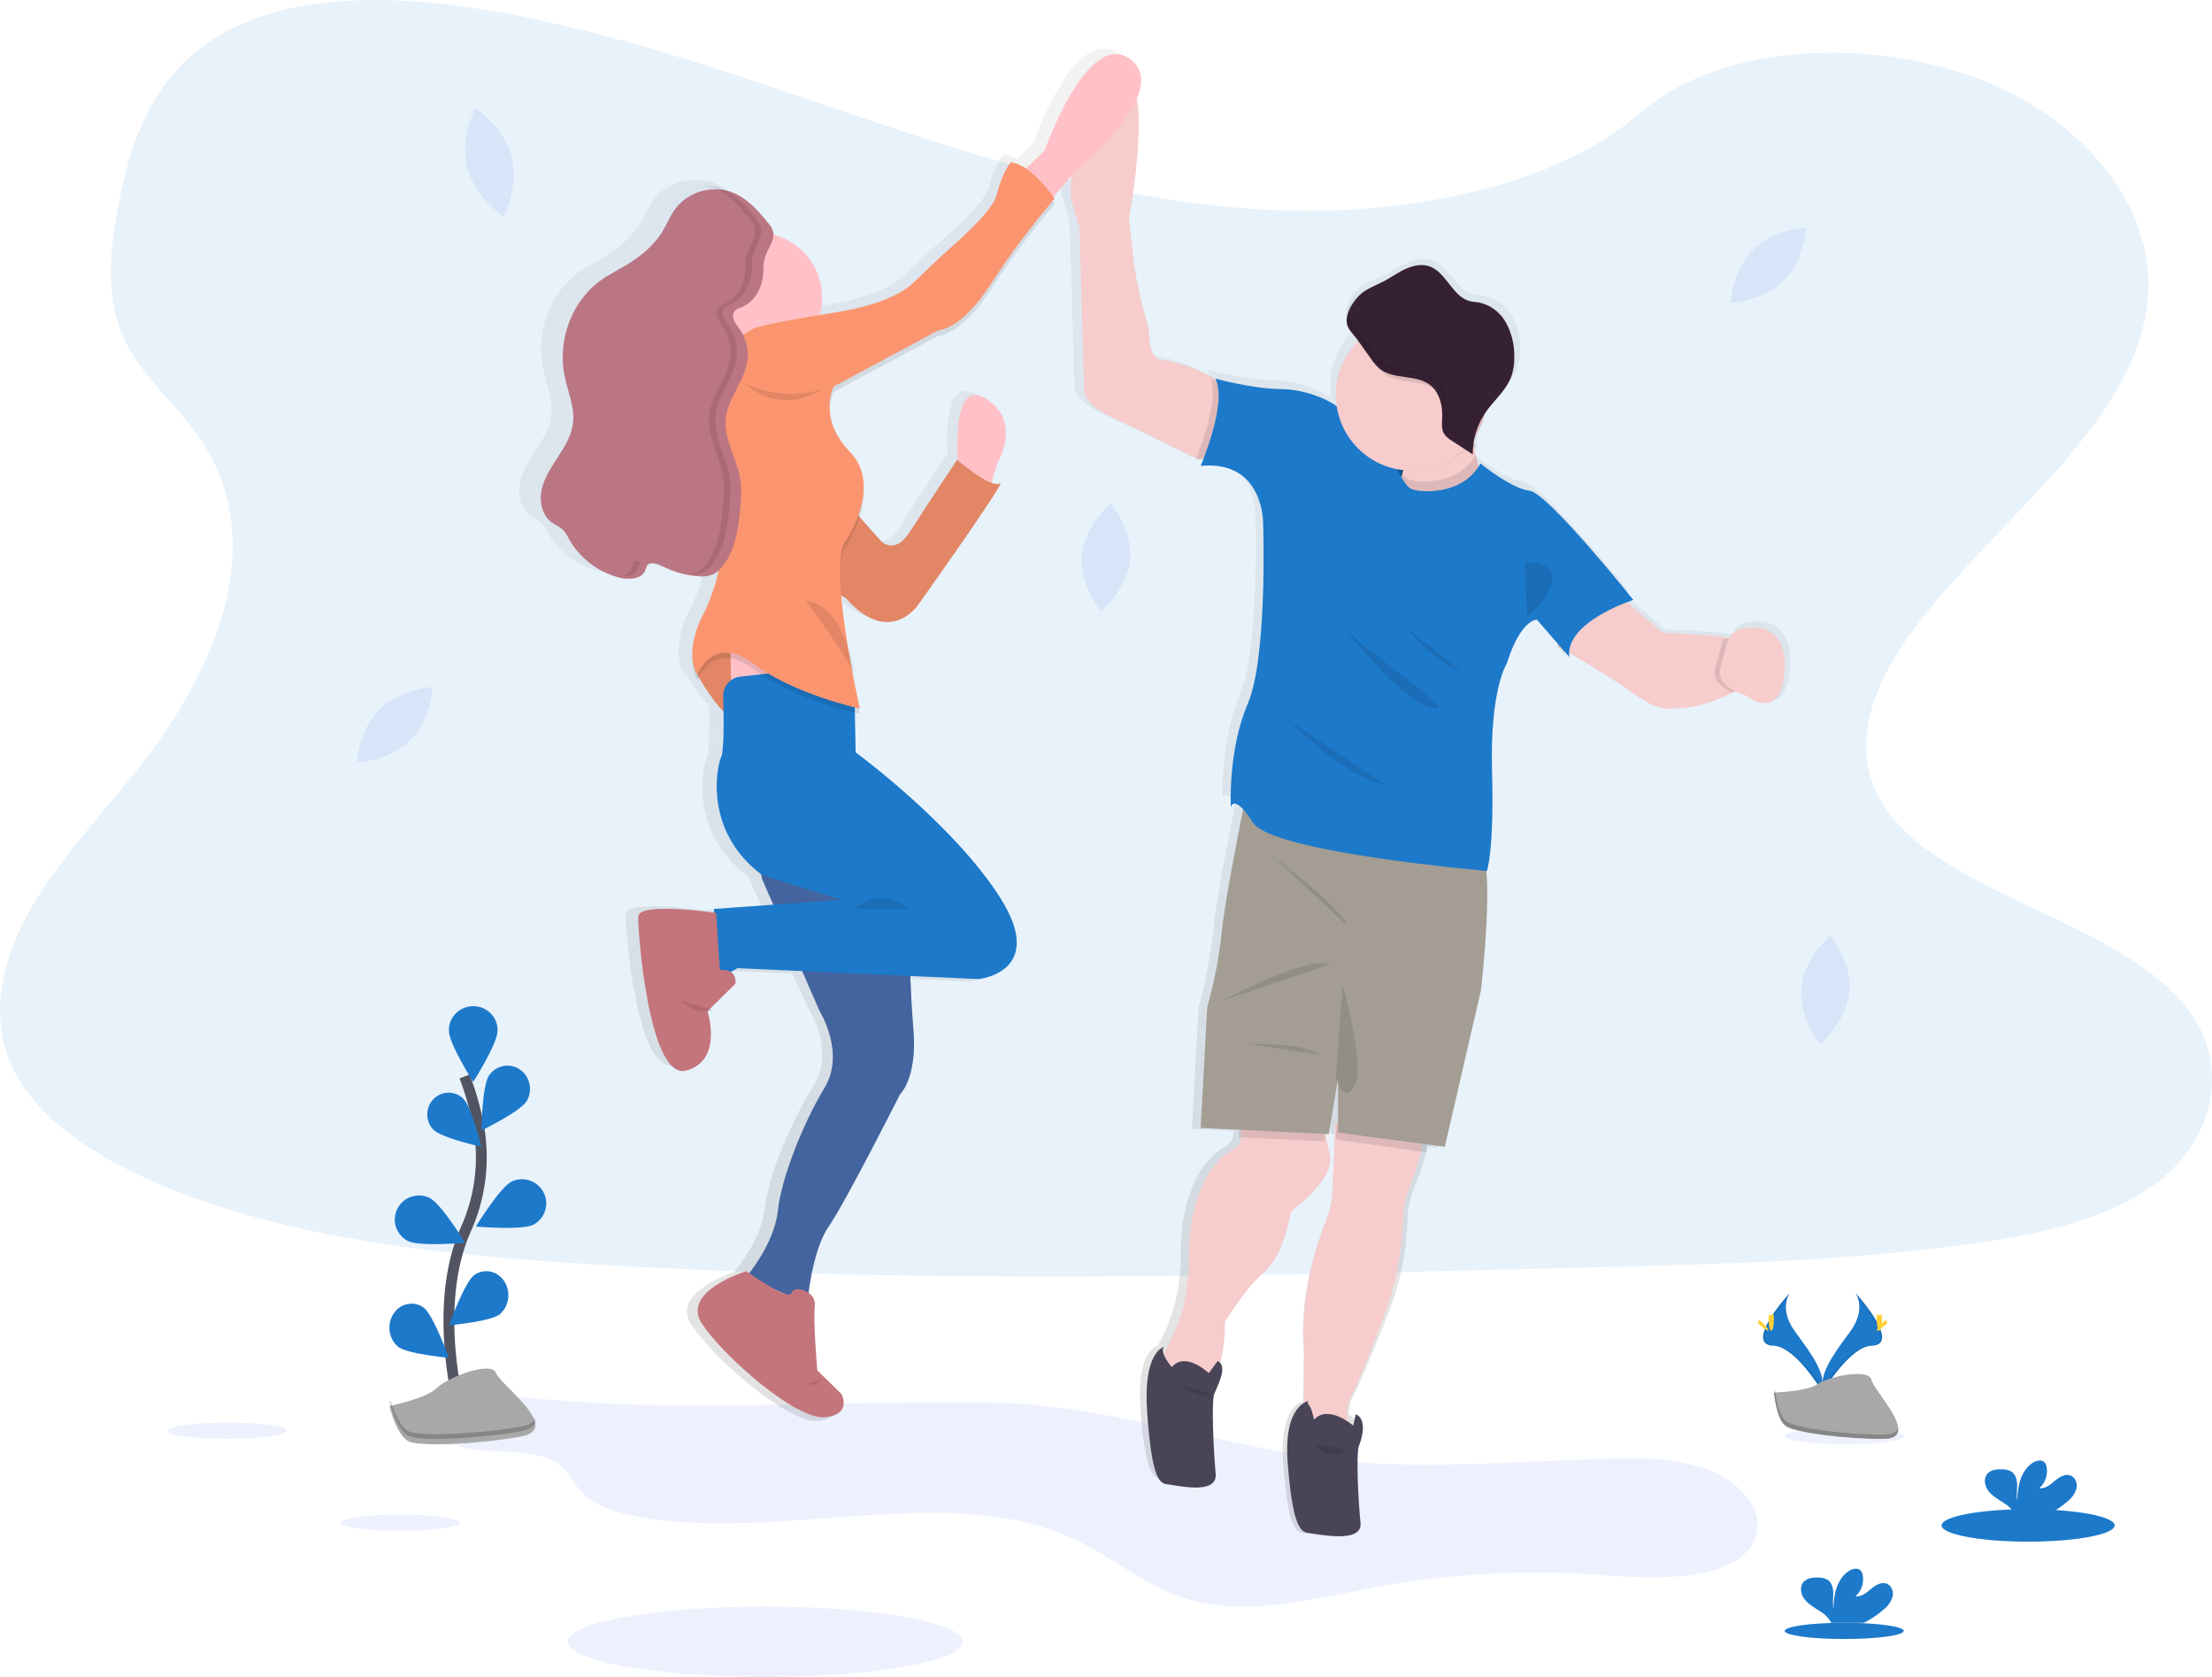 <?xml version="1.0" encoding="UTF-8"?>
<svg width="409px" height="310px" viewBox="0 0 409 310" version="1.1" xmlns="http://www.w3.org/2000/svg" xmlns:xlink="http://www.w3.org/1999/xlink">
    <!-- Generator: Sketch 52.5 (67469) - http://www.bohemiancoding.com/sketch -->
    <title>undraw_High_five_u364</title>
    <desc>Created with Sketch.</desc>
    <defs>
        <linearGradient x1="50.005%" y1="100.006%" x2="50.005%" y2="0%" id="linearGradient-1">
            <stop stop-color="#808080" stop-opacity="0.25" offset="0%"></stop>
            <stop stop-color="#808080" stop-opacity="0.12" offset="54%"></stop>
            <stop stop-color="#808080" stop-opacity="0.1" offset="100%"></stop>
        </linearGradient>
    </defs>
    <g id="Design" stroke="none" stroke-width="1" fill="none" fill-rule="evenodd">
        <g id="after-subscription" transform="translate(-516, -202)">
            <g id="undraw_High_five_u364" transform="translate(516, 202)">
                <path d="M97.505,258.384 C94.06,258.032 90.46,257.654 87.197,258.577 C83.934,259.499 81.231,262.193 82.199,264.767 C84.364,270.507 97.067,266.51 102.924,270.433 C105.016,271.835 105.83,274.041 107.464,275.763 C110.107,278.558 114.65,279.862 119.036,280.58 C145.383,284.888 175.418,273.799 198.51,284.478 C205.988,287.938 211.886,293.444 220.086,295.752 C230.949,298.811 242.845,295.543 254.085,293.448 C268.103,290.857 282.392,290.1 296.601,291.194 C307.111,292.013 321.091,292.288 324.455,284.569 C326.62,279.604 322.039,274.078 315.959,271.728 C309.879,269.379 302.762,269.453 295.972,269.679 C282.868,270.154 269.759,271.114 256.655,270.646 C231.314,269.736 207.375,259.577 182.698,259.241 C153.96,258.888 126.377,261.328 97.505,258.384 Z" id="Shape" fill="#4777F4" fill-rule="nonzero" opacity="0.1"></path>
                <path d="M70.118,131.207 C66.237,135.073 66,141 66,141 C66,141 72.012,140.663 75.878,136.793 C79.744,132.924 80,127 80,127 C80,127 73.984,127.348 70.118,131.207 Z" id="Shape" fill="#4777F4" fill-rule="nonzero" opacity="0.1"></path>
                <path d="M86.401,31.039 C87.836,36.564 93.101,40 93.101,40 C93.101,40 96.04,34.483 94.605,28.957 C93.17,23.432 87.905,20 87.905,20 C87.905,20 84.95,25.517 86.401,31.039 Z" id="Shape" fill="#4777F4" fill-rule="nonzero" opacity="0.1"></path>
                <path d="M324.122,46.209 C320.241,50.074 320,56 320,56 C320,56 326.016,55.664 329.882,51.795 C333.748,47.926 334,42 334,42 C334,42 327.988,42.363 324.122,46.209 Z" id="Shape" fill="#4777F4" fill-rule="nonzero" opacity="0.1"></path>
                <path d="M200.042,102.664 C199.544,108.188 203.594,113 203.594,113 C203.594,113 208.459,108.855 208.958,103.328 C209.456,97.801 205.406,93 205.406,93 C205.406,93 200.541,97.137 200.042,102.664 Z" id="Shape" fill="#4777F4" fill-rule="nonzero" opacity="0.1"></path>
                <path d="M333.042,182.666 C332.544,188.188 336.594,193 336.594,193 C336.594,193 341.459,188.856 341.958,183.334 C342.456,177.812 338.406,173 338.406,173 C338.406,173 333.541,177.144 333.042,182.666 Z" id="Shape" fill="#4777F4" fill-rule="nonzero" opacity="0.1"></path>
                <path d="M237.633,38.909 C211.412,38.121 186.44,30.835 162.594,22.842 C138.748,14.849 115.128,6.012 89.536,1.782 C73.076,-0.939 54.249,-1.323 40.989,6.287 C28.223,13.606 24.099,26.245 21.883,37.972 C20.214,46.793 19.233,56.077 23.803,64.337 C26.98,70.073 32.611,74.893 36.508,80.383 C50.068,99.498 40.483,123.065 25.792,141.744 C18.905,150.5 10.904,158.848 5.584,168.169 C0.265,177.49 -2.194,188.164 2.461,197.666 C7.071,207.088 18.063,214.165 29.969,219.143 C54.152,229.235 82.637,232.145 110.433,233.784 C171.944,237.417 233.78,235.843 295.453,234.269 C318.279,233.687 341.201,233.098 363.654,230.054 C376.124,228.367 388.995,225.686 398.049,219.211 C409.539,210.992 412.387,197.077 404.685,186.771 C391.77,169.489 356.069,165.194 347.031,146.644 C342.064,136.435 347.165,125.063 354.388,115.593 C369.88,95.279 395.845,77.457 397.211,54.233 C398.151,38.287 385.669,22.317 366.368,14.772 C346.14,6.86 318.084,7.857 303.167,20.949 C287.792,34.412 260.786,39.599 237.633,38.909 Z" id="Shape" fill="#1D79CA" fill-rule="nonzero" opacity="0.1"></path>
                <path d="M322.695,115.115 C321.566,115.403 320.645,116.216 320.217,117.3 L319.813,117.235 L318.308,116.993 C318.308,116.993 310.332,116.335 308.843,116.436 C307.354,116.536 306.421,115.066 306.421,115.066 L300.492,110.046 L300.032,109.642 C300.674,109.4 301.074,109.275 301.074,109.275 C301.074,109.275 285.163,89.484 281.733,89.1 C278.302,88.717 272.632,84.096 272.575,84.052 L272.515,83.737 C272.389,83.07 272.297,82.396 272.228,81.717 L273.071,82.234 C273.071,82 273.071,81.766 273.096,81.531 C273.222,79.089 274.045,76.734 275.469,74.746 C277.128,72.444 279.582,70.635 280.562,67.981 C280.953,66.84 281.13,65.636 281.083,64.431 C281.108,62.259 280.536,60.123 279.428,58.255 C278.287,56.367 276.391,55.058 274.222,54.661 C273.657,54.572 273.08,54.56 272.523,54.431 C269.209,53.651 267.99,49.204 264.769,48.114 C263.268,47.605 261.597,47.94 260.148,48.57 C258.699,49.2 257.387,50.105 255.971,50.804 C254.554,51.502 252.948,52.015 251.66,53.005 C251.527,53.106 251.386,53.227 251.257,53.352 L251.002,53.598 C250.471,54.138 250.009,54.742 249.626,55.396 L249.566,55.497 C249.525,55.565 249.489,55.638 249.453,55.711 C249.416,55.784 249.392,55.824 249.368,55.88 C249.344,55.937 249.303,56.01 249.275,56.074 L249.19,56.268 L249.118,56.454 C249.093,56.523 249.065,56.591 249.045,56.664 C249.025,56.737 249.005,56.781 248.988,56.842 L248.928,57.056 L248.892,57.229 C248.892,57.302 248.863,57.379 248.851,57.452 C248.839,57.524 248.851,57.561 248.851,57.613 C248.851,57.666 248.851,57.767 248.851,57.843 C248.851,57.92 248.851,57.944 248.851,57.993 C248.851,58.041 248.851,58.154 248.851,58.239 C248.851,58.324 248.851,58.32 248.851,58.36 C248.867,58.479 248.891,58.597 248.924,58.712 C249.142,59.455 249.892,60.214 250.466,60.877 C250.401,60.937 250.336,60.994 250.272,61.058 C247.519,63.713 245.964,67.374 245.965,71.2 C245.966,72.041 246.043,72.881 246.195,73.708 C245.462,73.154 244.673,72.676 243.842,72.282 C241.109,70.971 238.119,70.281 235.088,70.263 C230.144,70.206 223.198,68.349 223.198,68.349 C223.375,68.688 223.511,69.047 223.602,69.419 C223.299,69.245 222.972,69.059 222.613,68.865 C219.717,67.31 216.578,66.258 213.33,65.756 C213.33,65.756 211.272,66.042 210.997,61.717 C210.903,60.365 210.659,59.028 210.271,57.73 C209.089,53.774 208.27,49.718 207.825,45.614 L207.135,39.264 C207.135,39.264 210.242,22.705 208.374,15.645 C208.975,13.432 208.636,11.404 206.654,9.946 C198.836,4.187 190.95,26.603 190.95,26.603 L188.02,29.45 C187.268,28.96 186.421,28.636 185.534,28.501 C185.534,28.501 183.956,30.116 182.858,34.527 C182.277,36.865 178.305,40.771 174.713,43.917 C172.162,46.151 169.7,48.473 167.242,50.804 C165.426,52.532 161.378,55.004 152.547,56.401 C151.163,56.62 149.903,56.826 148.753,57.015 C149.047,55.972 149.196,54.893 149.197,53.809 C149.169,48.188 145.254,43.336 139.769,42.124 C139.809,41.841 139.809,41.554 139.769,41.272 C139.62,40.664 139.312,40.106 138.877,39.656 C137.016,37.354 134.998,34.987 132.23,33.897 C131.088,33.452 129.865,33.256 128.642,33.319 L128.028,33.319 C127.903,33.319 127.782,33.319 127.657,33.319 C125.016,33.466 122.566,34.743 120.933,36.825 C119.94,38.154 119.342,39.729 118.487,41.147 C116.897,43.772 114.451,45.795 111.799,47.395 C110.205,48.36 108.53,49.192 107.024,50.287 C101.564,54.257 99.045,61.595 100.417,68.155 C101.023,71.034 102.302,73.87 101.959,76.79 C101.689,79.056 100.47,81.091 99.227,83.014 C97.984,84.936 96.668,86.891 96.176,89.116 C95.683,91.342 96.2,93.963 98.064,95.312 C98.751,95.805 99.582,96.12 100.167,96.718 C100.557,97.178 100.882,97.689 101.136,98.236 C103.137,101.853 106.531,104.492 110.528,105.539 C111.155,105.699 111.802,105.77 112.449,105.749 L112.518,105.749 L112.643,105.749 C114.124,105.842 115.641,105.446 116.138,104.133 C116.213,103.835 116.326,103.547 116.473,103.277 C116.612,103.075 116.82,102.932 117.058,102.873 C117.536,102.982 117.996,103.156 118.426,103.39 C120.494,104.463 122.756,105.11 125.078,105.292 C125.466,105.323 125.855,105.33 126.244,105.312 C127.052,105.388 127.867,105.272 128.621,104.973 C129.347,104.604 129.974,104.067 130.45,103.406 C130.555,103.273 130.651,103.131 130.752,103.002 C130.219,106.228 129.216,109.358 127.774,112.292 C127.774,112.292 125.352,116.33 125.526,120.402 C125.433,121.885 125.747,123.365 126.434,124.683 C126.434,124.683 126.502,124.505 126.644,124.227 C127.338,125.39 129.614,129.11 131.108,130.414 C131.18,134.255 131.164,139.065 130.684,140.055 C129.877,141.747 127.326,153.787 138.296,161.998 L140.826,167.544 L130.409,168.283 C129.356,168.137 115.734,166.304 115.666,168.973 C115.597,171.748 117.724,198.768 124.787,196.939 C131.37,195.234 129.199,187.354 128.872,186.296 L129.106,186.232 L128.847,186.159 L134.114,181.163 C134.214,180.554 134.069,179.932 133.711,179.43 L133.763,179.402 L146.485,179.971 L149.476,186.474 C149.476,186.474 154.549,194.196 150.436,200.695 C146.323,207.193 142.069,217.355 141.383,223.519 C140.822,228.559 137.093,233.511 135.757,235.142 C133.372,235.95 124.222,239.545 127.875,244.985 C132.056,251.213 145.633,263.067 151.122,262.659 C156.611,262.251 154.412,258.257 154.412,258.257 L149.823,253.806 C149.823,253.806 149.016,244.323 149.342,241.548 C149.52,240.106 148.459,239.068 147.324,238.628 C147.756,235.538 148.85,229.682 151.199,226.447 C154.488,221.907 165.051,201.931 165.051,201.931 C165.051,201.931 168.409,198.95 167.654,190.081 C167.351,186.502 167.182,183.36 167.085,180.876 L179.04,181.413 C179.04,181.413 191.862,180.125 183.152,166.376 C174.443,152.628 155.929,139.154 155.929,139.154 L155.764,130.644 C156.603,130.854 157.096,130.959 157.096,130.959 C157.096,130.959 157.023,130.652 156.902,130.103 L157.096,130.148 C157.096,130.148 154.42,118.56 153.596,109.347 L154.351,109.695 C162.306,118.907 167.67,111.12 167.67,111.12 C167.67,111.12 184.472,87.485 182.825,88.567 C182.481,88.738 182.082,88.763 181.72,88.636 L182.93,84.775 C182.93,84.775 187.891,77.19 180.69,72.925 C174.814,69.443 174.967,80.356 175.222,84.48 L174.931,84.233 C174.931,84.233 169.309,92.715 166.29,97.441 C163.271,102.166 160.736,99.056 160.736,99.056 L156.922,94.755 C157.549,93.031 157.856,91.209 157.83,89.375 C157.999,86.788 157.061,84.251 155.251,82.396 C152.341,79.427 151.49,76.551 151.401,74.338 C151.429,73.191 151.689,72.062 152.164,71.018 L171.985,60.517 C171.985,60.517 176.166,60.582 181.788,51.914 C185.432,46.371 189.442,41.078 193.791,36.07 C193.791,36.07 193.674,35.9 193.473,35.621 C193.674,35.383 193.791,35.254 193.791,35.254 C193.791,35.254 193.561,34.919 193.17,34.402 L196.225,30.876 C196.129,32.469 196.117,34.067 196.189,35.662 L197.771,41.013 L198.659,70.808 C198.659,70.808 197.698,73.635 203.873,76.499 C209.096,78.922 217.37,82.961 219.784,84.153 C219.695,84.371 219.642,84.488 219.642,84.488 L220.361,84.439 L220.466,84.488 C232.529,83.405 232.118,95.458 232.118,95.458 C232.118,95.458 232.925,119.974 229.24,128.508 C225.555,137.042 226.084,147.604 226.084,147.604 C226.084,147.604 226.451,145.802 228.505,148.157 C228.465,148.363 228.421,148.585 228.372,148.815 C227.194,154.724 224.74,167.293 224.284,172.39 C223.781,177.035 222.886,181.629 221.608,186.122 L220.397,208.672 L228.11,209.047 L228.025,209.855 C227.94,210.686 227.451,211.422 226.717,211.822 C224.078,213.256 217.838,218.284 218.339,233.802 L218.072,236.298 C217.645,240.525 216.364,244.621 214.307,248.338 C214.129,248.653 213.972,248.955 213.838,249.246 C213.859,249.083 213.932,248.931 214.048,248.814 C214.048,248.814 210.041,249.646 210.864,260.482 C211.687,271.319 212.922,273.213 214.569,273.346 C216.216,273.48 224.255,275.447 223.824,271.452 C223.392,267.458 223.016,258.584 223.549,257.231 C224.082,255.878 226.269,252.227 224.195,251.346 C224.797,248.861 225.088,246.311 225.063,243.753 C225.063,243.753 229.099,237.388 231.985,235.017 C234.87,232.646 236.424,228.62 237.47,223.438 C237.542,223.099 245.973,217.476 244.734,212.807 C244.516,212 244.359,211.285 244.238,210.639 C244.185,210.352 244.141,210.081 244.101,209.831 L244.25,209.831 L245.965,199.536 L245.965,209.56 L246.982,209.693 L246.946,210.501 L246.514,220.114 C246.436,221.986 246.026,223.829 245.303,225.558 C243.487,229.86 240.137,239.436 241.049,249.792 L240.953,259.024 C240.662,259.081 236.473,260.07 237.268,270.535 C238.075,281.368 239.322,283.266 240.969,283.399 C242.615,283.532 250.655,285.499 250.227,281.505 C249.8,277.51 249.42,268.637 249.953,267.284 C250.486,265.931 251.446,262.352 249.372,261.472 C249.383,260.258 249.678,259.064 250.236,257.986 C251.14,256.448 254.159,249.133 256.431,243.507 C258.754,237.813 260.045,231.75 260.245,225.603 C260.245,225.534 260.245,225.465 260.245,225.397 C260.306,223.323 260.751,221.278 261.557,219.367 C262.486,217.228 263.22,215.009 263.752,212.739 C263.809,212.468 263.853,212.206 263.894,211.931 L265.863,212.194 L272.587,183.073 C272.587,183.073 274.428,167.289 273.528,160.161 C273.491,159.866 273.451,159.595 273.402,159.333 L273.806,159.369 C273.806,159.369 275.178,155.851 274.767,140.814 C274.355,125.777 277.511,121.024 277.511,121.024 C279.214,115.62 281.095,113.81 282.193,113.204 C282.475,113.024 282.799,112.919 283.133,112.897 L288.223,118.726 L289.159,119.8 C289.161,119.778 289.161,119.757 289.159,119.735 L289.563,120.208 C289.532,119.968 289.521,119.726 289.53,119.485 C292.247,121.064 298.523,124.756 302.268,127.405 C307.152,130.858 308.492,130.454 312.762,130.095 C315.353,129.881 318.856,128.427 321.205,127.32 L321.419,127.219 C322.051,127.557 322.717,127.828 323.405,128.027 C323.405,128.027 330.299,133.871 330.965,123.205 C331.63,112.538 322.695,115.115 322.695,115.115 Z M143.898,239.335 C143.196,239.126 142.519,238.84 141.88,238.483 L143.898,239.335 Z M133.105,123.871 L133.13,125.386 L133.025,125.434 C133.057,124.901 133.081,124.376 133.105,123.871 Z M240.924,259.061 L240.924,259.65 C240.77,259.484 240.77,259.227 240.924,259.061 Z" id="Shape" fill="url(#linearGradient-1)" fill-rule="nonzero"></path>
                <polygon id="Rectangle-path" fill="#10538E" fill-rule="nonzero" points="253 82 265 82 265 95 253 95"></polygon>
                <path d="M238.72,224.024 C237.687,229.207 236.154,233.236 233.317,235.61 C230.48,237.984 226.495,244.35 226.495,244.35 C226.426,252.817 224.197,255.39 224.197,255.39 L221.899,256 L216.224,256 C216.224,256 215.21,253.154 215.008,251.463 C214.939,250.898 215.34,249.951 215.899,248.935 C217.928,245.21 219.189,241.114 219.608,236.89 L219.872,234.39 C219.393,218.874 225.547,213.837 228.129,212.402 C228.853,211.997 229.333,211.262 229.414,210.435 L229.872,206 L245.137,206.752 C245.137,206.752 244.812,208.102 245.392,211.224 C245.51,211.87 245.668,212.589 245.878,213.39 C247.095,218.061 238.785,223.683 238.72,224.024 Z" id="Shape" fill="#F6CCCC" fill-rule="nonzero"></path>
                <path d="M262.739,212.755 C262.234,215.028 261.536,217.249 260.654,219.394 C259.886,221.311 259.462,223.358 259.402,225.434 C259.402,225.503 259.402,225.572 259.402,225.641 C259.211,231.794 257.984,237.864 255.775,243.575 C253.611,249.208 250.743,256.538 249.883,258.081 C248.451,260.657 249.296,265 249.296,265 L241.001,264.389 L241.146,249.871 C240.281,239.504 243.466,229.927 245.192,225.601 C245.889,223.87 246.286,222.025 246.365,220.151 L246.757,210.521 L246.878,207.672 C246.878,207.672 261.542,205.502 262.778,208.962 C263.119,209.878 263.036,211.241 262.739,212.755 Z" id="Shape" fill="#F6CCCC" fill-rule="nonzero"></path>
                <path d="M245,211 L229,210.245 L229.458,206 L244.745,206.72 C244.745,206.72 244.408,208.008 245,211 Z" id="Shape" fill="#000000" fill-rule="nonzero" opacity="0.1"></path>
                <path d="M263.728,213 L247,210.67 L247.127,207.7 C247.127,207.7 262.471,205.438 263.765,209.045 C264.125,210 264.039,211.421 263.728,213 Z" id="Shape" fill="#000000" fill-rule="nonzero" opacity="0.1"></path>
                <path d="M273.82,183.122 L267.148,212 L247.403,209.381 L247.403,199.441 L245.696,209.655 L222,208.511 L223.226,186.148 C224.495,181.685 225.384,177.126 225.881,172.517 C226.343,167.464 228.77,155.001 229.942,149.147 C230.351,147.217 230.579,146 230.579,146 C230.579,146 271.164,154.325 273.82,157.347 C274.273,157.862 274.571,158.958 274.755,160.413 C275.646,167.472 273.82,183.122 273.82,183.122 Z" id="Shape" fill="#A39D94" fill-rule="nonzero"></path>
                <path d="M226,185 C226,185 242.081,176.443 246,178.251 L226,185 Z" id="Shape" fill="#000000" fill-rule="nonzero" opacity="0.1"></path>
                <path d="M235,158 C235,158 248.582,168.237 249,171 L235,158 Z" id="Shape" fill="#000000" fill-rule="nonzero" opacity="0.1"></path>
                <path d="M231,193.025 C231,193.025 240.855,192.63 244,195 L231,193.025 Z" id="Shape" fill="#000000" fill-rule="nonzero" opacity="0.1"></path>
                <path d="M248.267,182 C248.267,182 252.312,196.488 250.56,200.451 C248.807,204.414 247,199.523 247,199.523 L248.267,182 Z" id="Shape" fill="#000000" fill-rule="nonzero" opacity="0.1"></path>
                <path d="M241.949,259 C241.949,259 237.249,259.679 238.104,270.52 C238.958,281.361 240.24,283.264 241.949,283.399 C243.658,283.533 251.989,285.501 251.562,281.5 C251.135,277.498 250.708,268.625 251.276,267.267 C251.844,265.909 252.827,262.334 250.673,261.452 L250.208,263.542 C250.208,263.542 245.649,259.541 242.945,262.456 C242.828,261.746 242.641,261.047 242.385,260.37 C242.116,259.736 241.526,259.407 241.949,259 Z" id="Shape" fill="#494457" fill-rule="nonzero"></path>
                <path d="M323,126.71 C323,126.71 321.979,127.282 320.481,127.997 C318.168,129.101 314.722,130.555 312.17,130.77 C307.966,131.127 306.65,131.533 301.843,128.082 C298.153,125.435 291.977,121.744 289.288,120.169 L288.117,119.475 L288,119.406 L288,119.357 L290.232,113.21 L298.129,109 L300.089,110.685 L305.925,115.699 C305.925,115.699 306.836,117.169 308.307,117.067 C309.777,116.966 317.622,117.624 317.622,117.624 L319.104,117.867 L322.226,118.387 L323,126.71 Z" id="Shape" fill="#F6CCCC" fill-rule="nonzero"></path>
                <path d="M323,126.728 C323,126.728 321.883,127.294 320.242,128 C318.509,127.197 316.354,125.693 317.183,123.217 C317.932,120.99 318.136,119.252 318.753,118 L322.171,118.514 L323,126.728 Z" id="Shape" fill="#000000" fill-rule="nonzero" opacity="0.1"></path>
                <path d="M321.949,116.25 C321.949,116.25 330.611,113.85 329.966,123.93 C329.32,134.011 322.646,128.493 322.646,128.493 C322.646,128.493 316.97,127.052 318.165,123.258 C319.36,119.464 319.014,117.164 321.949,116.25 Z" id="Shape" fill="#F6CCCC" fill-rule="nonzero"></path>
                <path d="M231,81.124 L221.894,84.94 L221.753,85 L221.653,84.952 L221.086,84.667 C218.731,83.497 210.638,79.492 205.546,77.115 C199.518,74.31 200.455,71.504 200.455,71.504 L199.587,42.11 L198.043,36.831 C198.043,36.831 196.954,18.937 205.679,14.452 C214.403,9.966 208.761,40.37 208.761,40.37 L209.436,46.687 C209.872,50.729 210.672,54.723 211.827,58.621 C212.204,59.902 212.441,61.22 212.535,62.553 C212.804,66.826 214.813,66.541 214.813,66.541 C217.987,67.038 221.051,68.077 223.871,69.612 C224.918,70.163 225.921,70.796 226.869,71.504 L231,81.124 Z" id="Shape" fill="#F6CCCC" fill-rule="nonzero"></path>
                <path d="M263.731,95 L256,94.211 C256,94.211 258.278,90.863 259.282,87.607 C259.424,87.161 259.537,86.706 259.622,86.245 C259.853,84.955 259.793,83.759 259.198,82.894 C256.935,79.606 272.657,75 272.657,75 C272.466,76.82 272.409,78.651 272.485,80.479 C272.53,81.751 272.664,83.018 272.885,84.272 C273.361,86.826 274.308,89.229 276.115,90.461 C281.051,93.816 263.731,95 263.731,95 Z" id="Shape" fill="#F6CCCC" fill-rule="nonzero"></path>
                <path d="M263.729,95 L256,94.191 C256,94.191 258.278,90.759 259.281,87.42 C260.172,88.703 260.48,88.674 261.731,88.929 C261.731,88.929 269.532,90.099 272.889,84 C273.364,86.618 274.311,89.083 276.118,90.346 C281.045,93.786 263.729,95 263.729,95 Z" id="Shape" fill="#000000" fill-rule="nonzero" opacity="0.1"></path>
                <path d="M289.274,120.271 C289.265,120.514 289.276,120.758 289.307,121 L288.101,119.57 L288,119.451 L290.215,113.249 L298.054,109 L300,110.7 C297.214,111.786 289.399,115.231 289.274,120.271 Z" id="Shape" fill="#000000" fill-rule="nonzero" opacity="0.1"></path>
                <path d="M231,81.233 L221.94,84.953 L221.7,84.953 L221,85 C221,85 221.052,84.887 221.136,84.676 C221.892,82.882 225.398,74.126 223.883,70 C224.925,70.538 225.922,71.154 226.866,71.844 L231,81.233 Z" id="Shape" fill="#000000" fill-rule="nonzero" opacity="0.1"></path>
                <path d="M274,160 C270.462,159.691 235.066,156.495 231.765,151.408 C231.243,150.579 230.653,149.793 230,149.058 C230.401,147.183 230.626,146 230.626,146 C230.626,146 270.474,154.091 273.081,157.028 C273.527,157.521 273.819,158.582 274,160 Z" id="Shape" fill="#000000" fill-rule="nonzero" opacity="0.1"></path>
                <path d="M262.273,90.719 C262.273,90.719 270.327,91.905 273.731,85.677 C273.731,85.677 279.416,90.325 282.816,90.723 C286.216,91.121 302,110.897 302,110.897 C302,110.897 289.347,114.96 290.163,121.46 L284.176,114.553 C284.176,114.553 281.184,114.415 278.6,122.678 C278.6,122.678 275.469,127.415 275.878,142.447 C276.286,157.478 274.927,161 274.927,161 C274.927,161 235.196,157.616 231.661,152.062 C228.127,146.509 227.58,149.219 227.58,149.219 C227.58,149.219 227.033,138.656 230.706,130.125 C234.38,121.594 233.563,97.085 233.563,97.085 C233.563,97.085 233.971,85.031 222,86.116 C222,86.116 227.033,74.469 224.722,70 C224.722,70 231.608,71.861 236.514,71.918 C239.526,71.941 242.493,72.635 245.2,73.949 C246.673,74.668 248.033,75.574 248.804,76.654 C251.114,79.904 254.927,78.418 254.927,78.418 C255.887,81.391 257.075,84.288 258.478,87.083 C258.637,87.379 258.796,87.672 258.959,87.952 C259.196,88.358 259.441,88.765 259.686,89.098 C260.665,90.491 260.943,90.455 262.273,90.719 Z" id="Shape" fill="#1D79CA" fill-rule="nonzero"></path>
                <path d="M272.812,80.81 C272.377,81.441 271.893,82.036 271.364,82.588 C268.676,85.41 264.989,87.001 261.138,87 C260.645,87 260.152,86.975 259.661,86.925 C259.899,85.556 259.837,84.288 259.228,83.371 C256.913,79.885 273,75 273,75 C272.8,76.929 272.738,78.871 272.812,80.81 Z" id="Shape" fill="#000000" fill-rule="nonzero" opacity="0.1"></path>
                <path d="M275,73 C275,80.732 268.732,87 261,87 C253.268,87 247,80.732 247,73 C247,65.268 253.268,59 261,59 C264.717,58.986 268.286,60.457 270.915,63.085 C273.543,65.714 275.014,69.283 275,73 Z" id="Shape" fill="#F6CCCC" fill-rule="nonzero"></path>
                <path d="M282,104.017 L282.313,114 C282.313,114 286.854,110.411 286.997,107.001 C287.14,103.591 282,104.017 282,104.017 Z" id="Shape" fill="#000000" fill-rule="nonzero" opacity="0.1"></path>
                <path d="M247,114 C247,114 258.243,129.321 264.784,130.876 C271.326,132.43 249.453,118.968 247,114 Z" id="Shape" fill="#000000" fill-rule="nonzero" opacity="0.1"></path>
                <path d="M260,116 C260,116 265.822,123.113 270,124 L260,116 Z" id="Shape" fill="#000000" fill-rule="nonzero" opacity="0.1"></path>
                <path d="M238,133 C238,133 249.455,144.313 256,145 L238,133 Z" id="Shape" fill="#000000" fill-rule="nonzero" opacity="0.1"></path>
                <path d="M275,73.128 C275.002,76.821 273.556,80.366 270.973,83 L269.427,82.035 C268.829,81.723 268.313,81.274 267.921,80.724 C267.409,79.868 267.558,78.795 267.599,77.798 C267.683,75.687 267.103,73.402 265.456,72.083 C262.787,69.94 258.506,71.126 255.792,69.023 C255.138,68.467 254.563,67.825 254.081,67.114 L251.536,63.696 C251.383,63.494 251.197,63.292 251,63.054 C255.052,59.061 261.099,57.897 266.338,60.102 C271.577,62.307 274.983,67.449 274.976,73.144 L275,73.128 Z" id="Shape" fill="#000000" fill-rule="nonzero" opacity="0.1"></path>
                <path d="M251.756,54.225 C252.993,53.237 254.502,52.716 255.892,51.988 C257.283,51.26 258.511,50.334 259.902,49.714 C261.292,49.093 262.9,48.73 264.342,49.246 C267.435,50.359 268.604,54.883 271.784,55.677 C272.322,55.809 272.875,55.822 273.416,55.909 C275.505,56.323 277.325,57.656 278.413,59.568 C279.475,61.476 280.021,63.65 279.993,65.858 C280.037,67.083 279.867,68.307 279.492,69.468 C278.551,72.169 276.193,74.017 274.601,76.354 C273.094,78.59 272.294,81.264 272.314,84 L268.458,81.49 C267.871,81.171 267.364,80.711 266.981,80.146 C266.479,79.269 266.625,78.169 266.665,77.148 C266.748,74.985 266.179,72.644 264.567,71.292 C261.944,69.096 257.745,70.312 255.086,68.157 C254.445,67.587 253.88,66.93 253.407,66.201 L250.911,62.699 C250.369,61.938 249.331,60.991 249.094,60.065 C248.568,58.071 250.366,55.346 251.756,54.225 Z" id="Shape" fill="#362133" fill-rule="nonzero"></path>
                <path d="M269.458,80.079 C268.854,79.765 268.333,79.31 267.939,78.753 C267.423,77.888 267.573,76.803 267.614,75.795 C267.699,73.661 267.114,71.352 265.453,70.018 C262.76,67.851 258.442,69.051 255.704,66.925 C255.045,66.363 254.464,65.714 253.978,64.995 L251.411,61.54 C250.85,60.789 249.786,59.855 249.542,58.941 C249.1,57.366 250.221,55.314 251.419,54 C250.074,55.248 248.6,57.619 249.1,59.385 C249.36,60.299 250.412,61.234 250.968,61.984 L253.535,65.44 C254.022,66.158 254.602,66.808 255.262,67.37 C257.987,69.495 262.305,68.296 265.01,70.462 C266.667,71.797 267.252,74.106 267.167,76.24 C267.126,77.247 266.976,78.333 267.492,79.198 C267.886,79.755 268.407,80.209 269.011,80.523 L272.976,83 C272.976,82.763 272.976,82.527 273,82.294 L269.458,80.079 Z" id="Shape" fill="#000000" fill-rule="nonzero" opacity="0.1"></path>
                <path d="M215.222,249 C215.222,249 211.304,249.841 212.109,261.067 C212.913,272.294 214.12,274.24 215.729,274.378 C217.338,274.517 225.181,276.551 224.778,272.416 C224.376,268.28 223.974,259.108 224.509,257.705 C225.044,256.301 227.168,252.531 225.14,251.619 L223.503,253.855 C223.503,253.855 219.212,249.719 216.666,252.732 C216.666,252.732 214.285,249.979 215.222,249 Z" id="Shape" fill="#494457" fill-rule="nonzero"></path>
                <path d="M218,256 C218.81,256.416 219.566,256.924 220.372,257.341 C221.166,257.792 222.052,258.018 222.948,257.999 C223.329,257.991 223.697,257.853 224,257.603" id="Shape" fill="#000000" fill-rule="nonzero" opacity="0.1"></path>
                <path d="M243,267 C243.528,267.457 243.937,268.041 244.533,268.419 C245.377,268.952 246.458,268.983 247.488,268.995 C247.66,269.01 247.833,268.99 247.995,268.936 C248.179,268.842 248.335,268.705 248.447,268.538 L249,267.867" id="Shape" fill="#000000" fill-rule="nonzero" opacity="0.1"></path>
                <path d="M177.203,86.839 C177.203,86.839 175.443,69.384 182.287,73.68 C189.131,77.977 184.418,85.611 184.418,85.611 L182.811,91 L177.203,86.839 Z" id="Shape" fill="#FFC1C7" fill-rule="nonzero"></path>
                <path d="M189,31.856 L193.15,27.817 C193.15,27.817 201.106,5.13 208.992,10.957 C216.877,16.784 198.998,31.518 198.998,31.518 L194.258,37 L189,31.856 Z" id="Shape" fill="#FFC1C7" fill-rule="nonzero"></path>
                <path d="M129.212,120.207 L129,124.891 C129,124.891 132.889,131.505 134.513,131.988 C136.137,132.472 135.997,118 135.997,118 L129.212,120.207 Z" id="Shape" fill="#FB9570" fill-rule="nonzero"></path>
                <path d="M129.212,120.207 L129,124.891 C129,124.891 132.889,131.505 134.513,131.988 C136.137,132.472 135.997,118 135.997,118 L129.212,120.207 Z" id="Shape" fill="#000000" fill-rule="nonzero" opacity="0.1"></path>
                <polygon id="Shape" fill="#FFC1C7" fill-rule="nonzero" points="135 116 135.274 133 154 133 152.59 123.096"></polygon>
                <path d="M140.026,157 L140.879,162.409 L151.549,186.895 C151.549,186.895 156.391,194.605 152.464,201.098 C148.537,207.591 144.48,217.736 143.824,223.888 C143.168,230.039 138,236.061 138,236.061 L149.259,241 C149.259,241 150.045,231.33 153.186,226.797 C156.328,222.264 166.405,202.315 166.405,202.315 C166.405,202.315 169.614,199.337 168.895,190.478 C168.176,181.62 168.239,175.395 168.239,175.395 L167.128,161.261 L140.026,157 Z" id="Shape" fill="#575988" fill-rule="nonzero"></path>
                <path d="M140.026,157 L140.879,162.409 L151.549,186.895 C151.549,186.895 156.391,194.605 152.464,201.098 C148.537,207.591 144.48,217.736 143.824,223.888 C143.168,230.039 138,236.061 138,236.061 L149.259,241 C149.259,241 150.045,231.33 153.186,226.797 C156.328,222.264 166.405,202.315 166.405,202.315 C166.405,202.315 169.614,199.337 168.895,190.478 C168.176,181.62 168.239,175.395 168.239,175.395 L167.128,161.261 L140.026,157 Z" id="Shape" fill="#1D79CA" fill-rule="nonzero" opacity="0.332"></path>
                <path d="M138.011,235 C138.011,235 125.764,238.694 129.825,244.767 C133.886,250.841 147.063,262.386 152.385,261.99 C157.708,261.594 155.58,257.698 155.58,257.698 L151.12,253.343 C151.12,253.343 150.321,244.106 150.656,241.402 C150.992,238.698 146.863,237.443 146.328,239.027 C145.793,240.61 138.011,235 138.011,235 Z" id="Shape" fill="#C4747B" fill-rule="nonzero"></path>
                <path d="M146.72,124 L136.87,125.084 C135.046,125.285 133.679,126.842 133.726,128.667 C133.831,132.585 133.9,138.816 133.349,139.953 C132.539,141.634 130.043,153.592 140.845,161.718 L155.501,166.353 L132,168.034 L132.746,181 L136.392,178.985 L180.962,181 C180.962,181 193.592,179.722 185.014,166.087 C176.436,152.452 158.207,139.082 158.207,139.082 L158.005,128.466 L156.651,125.378 L146.72,124 Z" id="Shape" fill="#1D79CA" fill-rule="nonzero"></path>
                <path d="M158,168 C161.188,165.333 164.812,165.333 168,168 L158,168 Z" id="Shape" fill="#000000" fill-rule="nonzero" opacity="0.1"></path>
                <path d="M132.427,168.772 C132.427,168.772 118.07,166.64 118.002,169.462 C117.933,172.285 120.005,199.77 126.885,197.91 C133.766,196.05 130.825,186.957 130.825,186.957 L135.97,181.861 C135.97,181.861 136.503,179.039 133.097,179.311 L132.427,168.772 Z" id="Shape" fill="#C4747B" fill-rule="nonzero"></path>
                <path d="M156.889,93.27 L162.734,99.848 C162.734,99.848 165.28,102.968 168.306,98.221 C171.331,93.474 176.974,85 176.974,85 C176.974,85 183.235,90.423 184.886,89.341 C186.537,88.258 169.685,111.922 169.685,111.922 C169.685,111.922 164.319,119.716 156.336,110.498 L154,109.412 L156.889,93.27 Z" id="Shape" fill="#FB9570" fill-rule="nonzero"></path>
                <path d="M156.889,93.27 L162.734,99.848 C162.734,99.848 165.28,102.968 168.306,98.221 C171.331,93.474 176.974,85 176.974,85 C176.974,85 183.235,90.423 184.886,89.341 C186.537,88.258 169.685,111.922 169.685,111.922 C169.685,111.922 164.319,119.716 156.336,110.498 L154,109.412 L156.889,93.27 Z" id="Shape" fill="#000000" fill-rule="nonzero" opacity="0.1"></path>
                <circle id="Oval" fill="#FFC1C7" fill-rule="nonzero" cx="140" cy="55" r="12"></circle>
                <path d="M139.342,61.752 C139.342,61.752 129.104,66.596 130.316,75.075 C131.527,83.553 131.729,94.252 131.729,94.252 C131.729,94.252 136.378,101.115 130.215,114.236 C130.215,114.236 126.277,120.898 128.902,125.742 C128.902,125.742 131.814,118.071 139.342,123.724 C146.87,129.376 158.989,132 158.989,132 C158.989,132 152.729,104.547 156.566,100.711 C156.566,100.711 163.229,90.82 157.172,84.562 C151.114,78.305 154.143,72.45 154.143,72.45 L173.596,62.022 C173.596,62.022 177.699,62.087 183.22,53.475 C186.794,47.972 190.729,42.712 195,37.73 C195,37.73 190.824,31.472 186.923,31 C186.923,31 185.372,32.615 184.298,36.991 C183.725,39.313 179.827,43.193 176.302,46.321 C173.798,48.542 171.383,50.847 168.972,53.185 C167.187,54.901 163.213,57.355 154.547,58.744 C140.283,61.017 139.342,61.752 139.342,61.752 Z" id="Shape" fill="#000000" fill-rule="nonzero" opacity="0.1"></path>
                <path d="M139.342,60.752 C139.342,60.752 129.104,65.596 130.316,74.075 C131.527,82.553 131.729,93.252 131.729,93.252 C131.729,93.252 136.378,100.115 130.215,113.236 C130.215,113.236 126.277,119.898 128.902,124.742 C128.902,124.742 131.814,117.071 139.342,122.724 C146.87,128.376 158.989,131 158.989,131 C158.989,131 152.729,103.547 156.566,99.711 C156.566,99.711 163.229,89.82 157.172,83.562 C151.114,77.305 154.143,71.45 154.143,71.45 L173.596,61.022 C173.596,61.022 177.699,61.087 183.22,52.475 C186.794,46.972 190.729,41.712 195,36.73 C195,36.73 190.824,30.472 186.923,30 C186.923,30 185.372,31.615 184.298,35.991 C183.725,38.313 179.827,42.193 176.302,45.321 C173.798,47.542 171.383,49.847 168.972,52.185 C167.187,53.901 163.213,56.355 154.547,57.744 C140.283,60.017 139.342,60.752 139.342,60.752 Z" id="Shape" fill="#FB9570" fill-rule="nonzero"></path>
                <path d="M149,111 C149,111 157.777,122.941 158,125 C158.004,125 156.665,112.165 149,111 Z" id="Shape" fill="#000000" fill-rule="nonzero" opacity="0.1"></path>
                <path d="M138,71 C138,71 143.726,77.041 152,71.978 C147.379,73.353 142.315,73 138,71 Z" id="Shape" fill="#000000" fill-rule="nonzero" opacity="0.1"></path>
                <path d="M142.973,42.91 C142.825,42.305 142.519,41.749 142.084,41.296 C140.224,39.007 138.203,36.657 135.433,35.571 C131.659,34.188 127.406,35.376 124.941,38.502 C123.945,39.818 123.353,41.384 122.493,42.793 C120.904,45.401 118.447,47.412 115.804,49.002 C114.211,49.959 112.532,50.787 111.03,51.873 C105.568,55.817 103.045,63.108 104.42,69.636 C105.025,72.494 106.305,75.312 105.959,78.215 C105.691,80.468 104.469,82.486 103.23,84.4 C101.991,86.313 100.67,88.251 100.176,90.455 C99.682,92.66 100.201,95.272 102.065,96.608 C102.753,97.1 103.58,97.415 104.169,98.005 C104.558,98.464 104.883,98.971 105.136,99.515 C107.117,103.1 110.515,105.728 114.532,106.781 C116.302,107.238 118.677,107.072 119.323,105.393 C119.397,105.096 119.509,104.81 119.657,104.541 C120.241,103.733 121.529,104.186 122.435,104.65 C124.496,105.707 126.755,106.343 129.074,106.519 C129.994,106.638 130.929,106.528 131.794,106.2 C132.525,105.836 133.154,105.303 133.626,104.646 C135.791,101.88 136.412,98.267 136.783,94.799 C137.026,92.543 137.194,90.245 136.754,88.017 C136.054,84.44 133.836,81.097 134.165,77.472 C134.515,73.596 137.721,70.427 138.211,66.572 C138.46,64.553 137.946,62.515 136.766,60.843 C136.331,60.327 135.962,59.76 135.667,59.156 C135.38,58.53 135.511,57.796 135.997,57.303 C136.257,57.123 136.547,56.986 136.853,56.899 C139.499,55.902 140.911,53.302 141.1,50.641 C141.175,49.632 141.1,48.704 141.384,47.719 C141.837,46.197 143.208,44.533 142.973,42.91 Z" id="Shape" fill="#000000" fill-rule="nonzero" opacity="0.1"></path>
                <path d="M142.973,42.91 C142.825,42.305 142.519,41.749 142.084,41.296 C140.224,39.007 138.203,36.657 135.433,35.571 C131.659,34.188 127.406,35.376 124.941,38.502 C123.945,39.818 123.353,41.384 122.493,42.793 C120.904,45.401 118.447,47.412 115.804,49.002 C114.211,49.959 112.532,50.787 111.03,51.873 C105.568,55.817 103.045,63.108 104.42,69.636 C105.025,72.494 106.305,75.312 105.959,78.215 C105.691,80.468 104.469,82.486 103.23,84.4 C101.991,86.313 100.67,88.251 100.176,90.455 C99.682,92.66 100.201,95.272 102.065,96.608 C102.753,97.1 103.58,97.415 104.169,98.005 C104.558,98.464 104.883,98.971 105.136,99.515 C107.117,103.1 110.515,105.728 114.532,106.781 C116.302,107.238 118.677,107.072 119.323,105.393 C119.397,105.096 119.509,104.81 119.657,104.541 C120.241,103.733 121.529,104.186 122.435,104.65 C124.496,105.707 126.755,106.343 129.074,106.519 C129.994,106.638 130.929,106.528 131.794,106.2 C132.525,105.836 133.154,105.303 133.626,104.646 C135.791,101.88 136.412,98.267 136.783,94.799 C137.026,92.543 137.194,90.245 136.754,88.017 C136.054,84.44 133.836,81.097 134.165,77.472 C134.515,73.596 137.721,70.427 138.211,66.572 C138.46,64.553 137.946,62.515 136.766,60.843 C136.331,60.327 135.962,59.76 135.667,59.156 C135.38,58.53 135.511,57.796 135.997,57.303 C136.257,57.123 136.547,56.986 136.853,56.899 C139.499,55.902 140.911,53.302 141.1,50.641 C141.175,49.632 141.1,48.704 141.384,47.719 C141.837,46.197 143.208,44.533 142.973,42.91 Z" id="Shape" fill="#BB7684" fill-rule="nonzero"></path>
                <g id="Group" opacity="0.1" transform="translate(114, 34)" fill="#000000" fill-rule="nonzero">
                    <path d="M3.085,70.165 C2.943,70.436 2.834,70.723 2.76,71.021 C2.39,72.027 1.425,72.489 0.349,72.603 C1.846,72.757 3.446,72.388 3.951,71.021 C4.025,70.723 4.135,70.436 4.276,70.165 C4.376,70.016 4.513,69.897 4.673,69.82 C4.07,69.642 3.45,69.65 3.085,70.165 Z" id="Shape"></path>
                    <path d="M26.782,8.269 C26.643,7.66 26.347,7.1 25.924,6.647 C24.129,4.348 22.18,1.987 19.508,0.896 C18.346,0.433 17.098,0.242 15.855,0.337 C16.699,0.391 17.529,0.58 18.316,0.896 C20.989,1.987 22.938,4.348 24.733,6.647 C25.155,7.1 25.452,7.66 25.59,8.269 C25.817,9.892 24.499,11.575 24.062,13.075 C23.772,14.065 23.855,14.993 23.788,16.011 C23.601,18.68 22.243,21.284 19.686,22.297 C19.391,22.385 19.112,22.522 18.86,22.703 C18.391,23.2 18.266,23.94 18.547,24.569 C18.829,25.176 19.184,25.745 19.603,26.264 C20.742,27.941 21.239,29.988 21,32.015 C20.524,35.896 17.427,39.075 17.093,42.965 C16.776,46.615 18.92,49.964 19.591,53.554 C20.012,55.792 19.853,58.1 19.619,60.367 C19.261,63.851 18.666,67.484 16.573,70.258 C16.119,70.918 15.514,71.454 14.81,71.82 C14.399,72.004 13.96,72.115 13.512,72.148 C14.356,72.251 15.211,72.138 16.001,71.82 C16.706,71.464 17.316,70.938 17.776,70.287 C19.869,67.513 20.464,63.879 20.822,60.395 C21.056,58.128 21.219,55.821 20.794,53.582 C20.123,49.993 17.979,46.631 18.296,42.993 C18.638,39.096 21.727,35.916 22.204,32.043 C22.442,30.016 21.945,27.97 20.806,26.292 C20.387,25.773 20.032,25.204 19.75,24.597 C19.47,23.968 19.594,23.229 20.063,22.731 C20.315,22.55 20.594,22.413 20.889,22.326 C23.446,21.32 24.804,18.708 24.991,16.04 C25.058,15.022 24.991,14.093 25.265,13.104 C25.69,11.575 27.008,9.904 26.782,8.269 Z" id="Shape"></path>
                </g>
                <path d="M126,185 C127.517,186.741 129.848,187.418 132,186.742" id="Shape" fill="#000000" fill-rule="nonzero" opacity="0.1"></path>
                <path d="M152,255 C151.159,255.829 150.063,256.166 149,255.923" id="Shape" fill="#000000" fill-rule="nonzero" opacity="0.1"></path>
                <ellipse id="Oval" fill="#4777F4" fill-rule="nonzero" opacity="0.1" cx="42" cy="264.5" rx="11" ry="1.5"></ellipse>
                <ellipse id="Oval" fill="#1D79CA" fill-rule="nonzero" cx="341" cy="301.5" rx="11" ry="1.5"></ellipse>
                <ellipse id="Oval" fill="#4777F4" fill-rule="nonzero" opacity="0.1" cx="341" cy="265.5" rx="11" ry="1.5"></ellipse>
                <ellipse id="Oval" fill="#4777F4" fill-rule="nonzero" opacity="0.1" cx="74" cy="281.5" rx="11" ry="1.5"></ellipse>
                <ellipse id="Oval" fill="#1D79CA" fill-rule="nonzero" cx="375" cy="282" rx="16" ry="3"></ellipse>
                <ellipse id="Oval" fill="#4777F4" fill-rule="nonzero" opacity="0.1" cx="141.5" cy="303.5" rx="36.5" ry="6.5"></ellipse>
                <path d="M382.362,277.493 C383.121,276.887 383.674,276.071 383.949,275.152 C384.151,274.222 383.746,273.11 382.842,272.77 C381.825,272.39 380.739,273.077 379.917,273.777 C379.094,274.476 378.148,275.265 377.07,275.119 C378.198,274.12 378.706,272.613 378.409,271.152 C378.362,270.855 378.233,270.575 378.037,270.344 C377.471,269.753 376.45,270.008 375.773,270.473 C373.624,271.953 373.025,274.808 373.013,277.38 C372.798,276.454 372.98,275.487 372.976,274.549 C372.972,273.611 372.703,272.527 371.885,272.03 C371.379,271.757 370.81,271.618 370.233,271.626 C369.266,271.593 368.192,271.686 367.531,272.378 C366.704,273.239 366.923,274.679 367.638,275.613 C368.353,276.547 369.435,277.149 370.431,277.804 C371.232,278.271 371.916,278.908 372.43,279.668 C372.49,279.774 372.54,279.885 372.579,280 L378.632,280 C379.985,279.333 381.24,278.489 382.362,277.493 Z" id="Shape" fill="#1D79CA" fill-rule="nonzero"></path>
                <path d="M348.366,297.478 C349.123,296.873 349.675,296.058 349.949,295.141 C350.151,294.213 349.75,293.124 348.841,292.764 C347.825,292.385 346.739,293.071 345.916,293.769 C345.094,294.467 344.148,295.254 343.07,295.109 C344.198,294.111 344.706,292.608 344.408,291.15 C344.364,290.853 344.235,290.573 344.037,290.343 C343.475,289.754 342.45,290.008 341.777,290.472 C339.628,291.949 339.029,294.798 339.017,297.365 C338.798,296.441 338.98,295.476 338.976,294.54 C338.972,293.604 338.703,292.522 337.885,292.026 C337.378,291.76 336.808,291.627 336.232,291.642 C335.266,291.61 334.192,291.703 333.531,292.393 C332.704,293.253 332.923,294.689 333.638,295.621 C334.353,296.554 335.435,297.155 336.435,297.809 C337.235,298.275 337.917,298.91 338.43,299.669 C338.49,299.775 338.54,299.886 338.579,300 L344.632,300 C345.987,299.327 347.243,298.478 348.366,297.478 Z" id="Shape" fill="#1D79CA" fill-rule="nonzero"></path>
                <path d="M85.114,261 C85.114,261 79.743,241.579 86.124,227.287 C88.841,221.308 89.662,214.551 88.463,208.033 C87.872,204.945 87.016,201.921 85.906,199" id="Shape" stroke="#535461" stroke-width="2"></path>
                <path d="M91.998,190.533 C91.998,192.962 87.498,200 87.498,200 C87.498,200 83.002,192.962 83.002,190.533 C82.952,188.93 83.798,187.428 85.21,186.612 C86.623,185.796 88.377,185.796 89.79,186.612 C91.202,187.428 92.048,188.93 91.998,190.533 Z" id="Shape" fill="#1D79CA" fill-rule="nonzero"></path>
                <path d="M97.39,203.554 C96.136,205.548 89,209 89,209 C89,209 89.13,200.859 90.384,198.869 C91.665,196.945 94.196,196.424 96.094,197.693 C97.992,198.962 98.566,201.56 97.39,203.554 Z" id="Shape" fill="#1D79CA" fill-rule="nonzero"></path>
                <path d="M98.648,226.396 C96.436,227.51 88,226.742 88,226.742 C88,226.742 92.394,219.533 94.606,218.424 C96.804,217.397 99.424,218.297 100.518,220.455 C101.612,222.613 100.783,225.245 98.648,226.396 Z" id="Shape" fill="#1D79CA" fill-rule="nonzero"></path>
                <path d="M92.517,242.905 C90.701,244.359 83,245 83,245 C83,245 85.836,237.205 87.637,235.746 C89.452,234.433 91.898,234.896 93.196,236.797 C94.495,238.699 94.189,241.371 92.502,242.871 L92.517,242.905 Z" id="Shape" fill="#1D79CA" fill-rule="nonzero"></path>
                <path d="M80.136,208.846 C81.705,210.395 89,212 89,212 C89,212 87.214,204.616 85.638,203.068 C84.061,201.586 81.612,201.655 80.118,203.222 C78.623,204.79 78.628,207.285 80.128,208.846 L80.136,208.846 Z" id="Shape" fill="#1D79CA" fill-rule="nonzero"></path>
                <path d="M75.382,229.401 C77.589,230.508 86,229.742 86,229.742 C86,229.742 81.617,222.546 79.41,221.438 C77.212,220.39 74.577,221.285 73.48,223.453 C72.383,225.621 73.229,228.265 75.382,229.401 Z" id="Shape" fill="#1D79CA" fill-rule="nonzero"></path>
                <path d="M73.483,248.904 C75.299,250.363 83,251 83,251 C83,251 80.164,243.202 78.363,241.747 C76.548,240.433 74.102,240.895 72.804,242.798 C71.505,244.7 71.811,247.374 73.498,248.874 L73.483,248.904 Z" id="Shape" fill="#1D79CA" fill-rule="nonzero"></path>
                <path d="M72,259.927 C72,259.927 78.877,258.515 80.714,256.635 C82.55,254.754 90.798,251.466 91.714,253.816 C92.63,256.166 104.093,264.158 96.3,265.57 C88.507,266.981 77.96,267.45 75.669,266.512 C73.379,265.574 72,259.927 72,259.927 Z" id="Shape" fill="#A8A8A8" fill-rule="nonzero"></path>
                <path d="M96.312,263.728 C88.519,265.112 77.972,265.573 75.682,264.648 C73.933,263.948 72.719,260.576 72.241,259 L72,259.061 C72,259.061 73.375,264.595 75.669,265.52 C77.964,266.444 88.507,265.98 96.3,264.595 C98.55,264.188 99.194,263.26 98.952,262.07 C98.772,262.832 97.988,263.431 96.312,263.728 Z" id="Shape" fill="#000000" fill-rule="nonzero" opacity="0.2"></path>
                <path d="M343.058,239 C343.058,239 345.261,241.891 342.045,246.237 C338.828,250.583 336.176,254.278 337.238,257 C337.238,257 342.093,248.899 346.051,248.786 C350.008,248.673 347.397,243.861 343.058,239 Z" id="Shape" fill="#1D79CA" fill-rule="nonzero"></path>
                <path d="M342.996,239 C343.191,239.28 343.345,239.586 343.454,239.908 C347.351,244.448 349.426,248.687 345.678,248.792 C342.19,248.892 338.005,255.079 337,256.642 C337.033,256.763 337.072,256.883 337.117,257 C337.117,257 342.028,248.904 346.031,248.792 C350.034,248.679 347.384,243.858 342.996,239 Z" id="Shape" fill="#000000" fill-rule="nonzero" opacity="0.1"></path>
                <path d="M348,243.79 C348,245.011 347.772,246 347.496,246 C347.22,246 347,245.035 347,243.79 C347,242.545 347.276,243.144 347.551,243.144 C347.827,243.144 348,242.57 348,243.79 Z" id="Shape" fill="#FFD037" fill-rule="nonzero"></path>
                <path d="M348.524,245.008 C347.743,245.714 347.06,246.139 347.004,245.958 C346.947,245.778 347.528,245.066 348.309,244.361 C349.09,243.655 348.784,244.168 348.844,244.361 C348.904,244.553 349.305,244.303 348.524,245.008 Z" id="Shape" fill="#FFD037" fill-rule="nonzero"></path>
                <path d="M330.944,239 C330.944,239 328.741,241.891 331.957,246.237 C335.173,250.583 337.824,254.278 336.762,257 C336.762,257 331.913,248.899 327.952,248.786 C323.992,248.673 326.599,243.861 330.944,239 Z" id="Shape" fill="#1D79CA" fill-rule="nonzero"></path>
                <path d="M331.007,239 C330.813,239.28 330.659,239.586 330.55,239.908 C326.655,244.448 324.582,248.687 328.327,248.792 C331.813,248.892 335.996,255.079 337,256.642 C336.967,256.764 336.927,256.884 336.879,257 C336.879,257 331.975,248.904 327.971,248.792 C323.966,248.679 326.614,243.858 331.007,239 Z" id="Shape" fill="#000000" fill-rule="nonzero" opacity="0.1"></path>
                <path d="M327,243.79 C327,245.011 327.228,246 327.504,246 C327.78,246 328,245.035 328,243.79 C328,242.545 327.724,243.144 327.449,243.144 C327.173,243.144 327,242.57 327,243.79 Z" id="Shape" fill="#FFD037" fill-rule="nonzero"></path>
                <path d="M325.476,245.008 C326.257,245.714 326.936,246.139 326.996,245.958 C327.056,245.778 326.472,245.066 325.691,244.361 C324.91,243.655 325.216,244.168 325.156,244.361 C325.096,244.553 324.695,244.303 325.476,245.008 Z" id="Shape" fill="#FFD037" fill-rule="nonzero"></path>
                <path d="M328,257.442 C328,257.442 334.18,257.244 336.047,255.881 C337.913,254.519 345.553,252.887 346.016,255.053 C346.479,257.219 355.302,265.94 348.325,265.998 C341.349,266.056 332.116,264.88 330.257,263.716 C328.398,262.553 328,257.442 328,257.442 Z" id="Shape" fill="#A8A8A8" fill-rule="nonzero"></path>
                <path d="M348.451,265.207 C341.473,265.268 332.238,264.034 330.378,262.813 C328.962,261.883 328.394,258.542 328.209,257 L328,257 C328,257 328.402,262.383 330.254,263.604 C332.105,264.825 341.348,266.059 348.327,265.998 C350.339,265.998 351.035,265.207 350.999,264.064 C350.717,264.764 349.948,265.194 348.451,265.207 Z" id="Shape" fill="#000000" fill-rule="nonzero" opacity="0.2"></path>
            </g>
        </g>
    </g>
</svg>